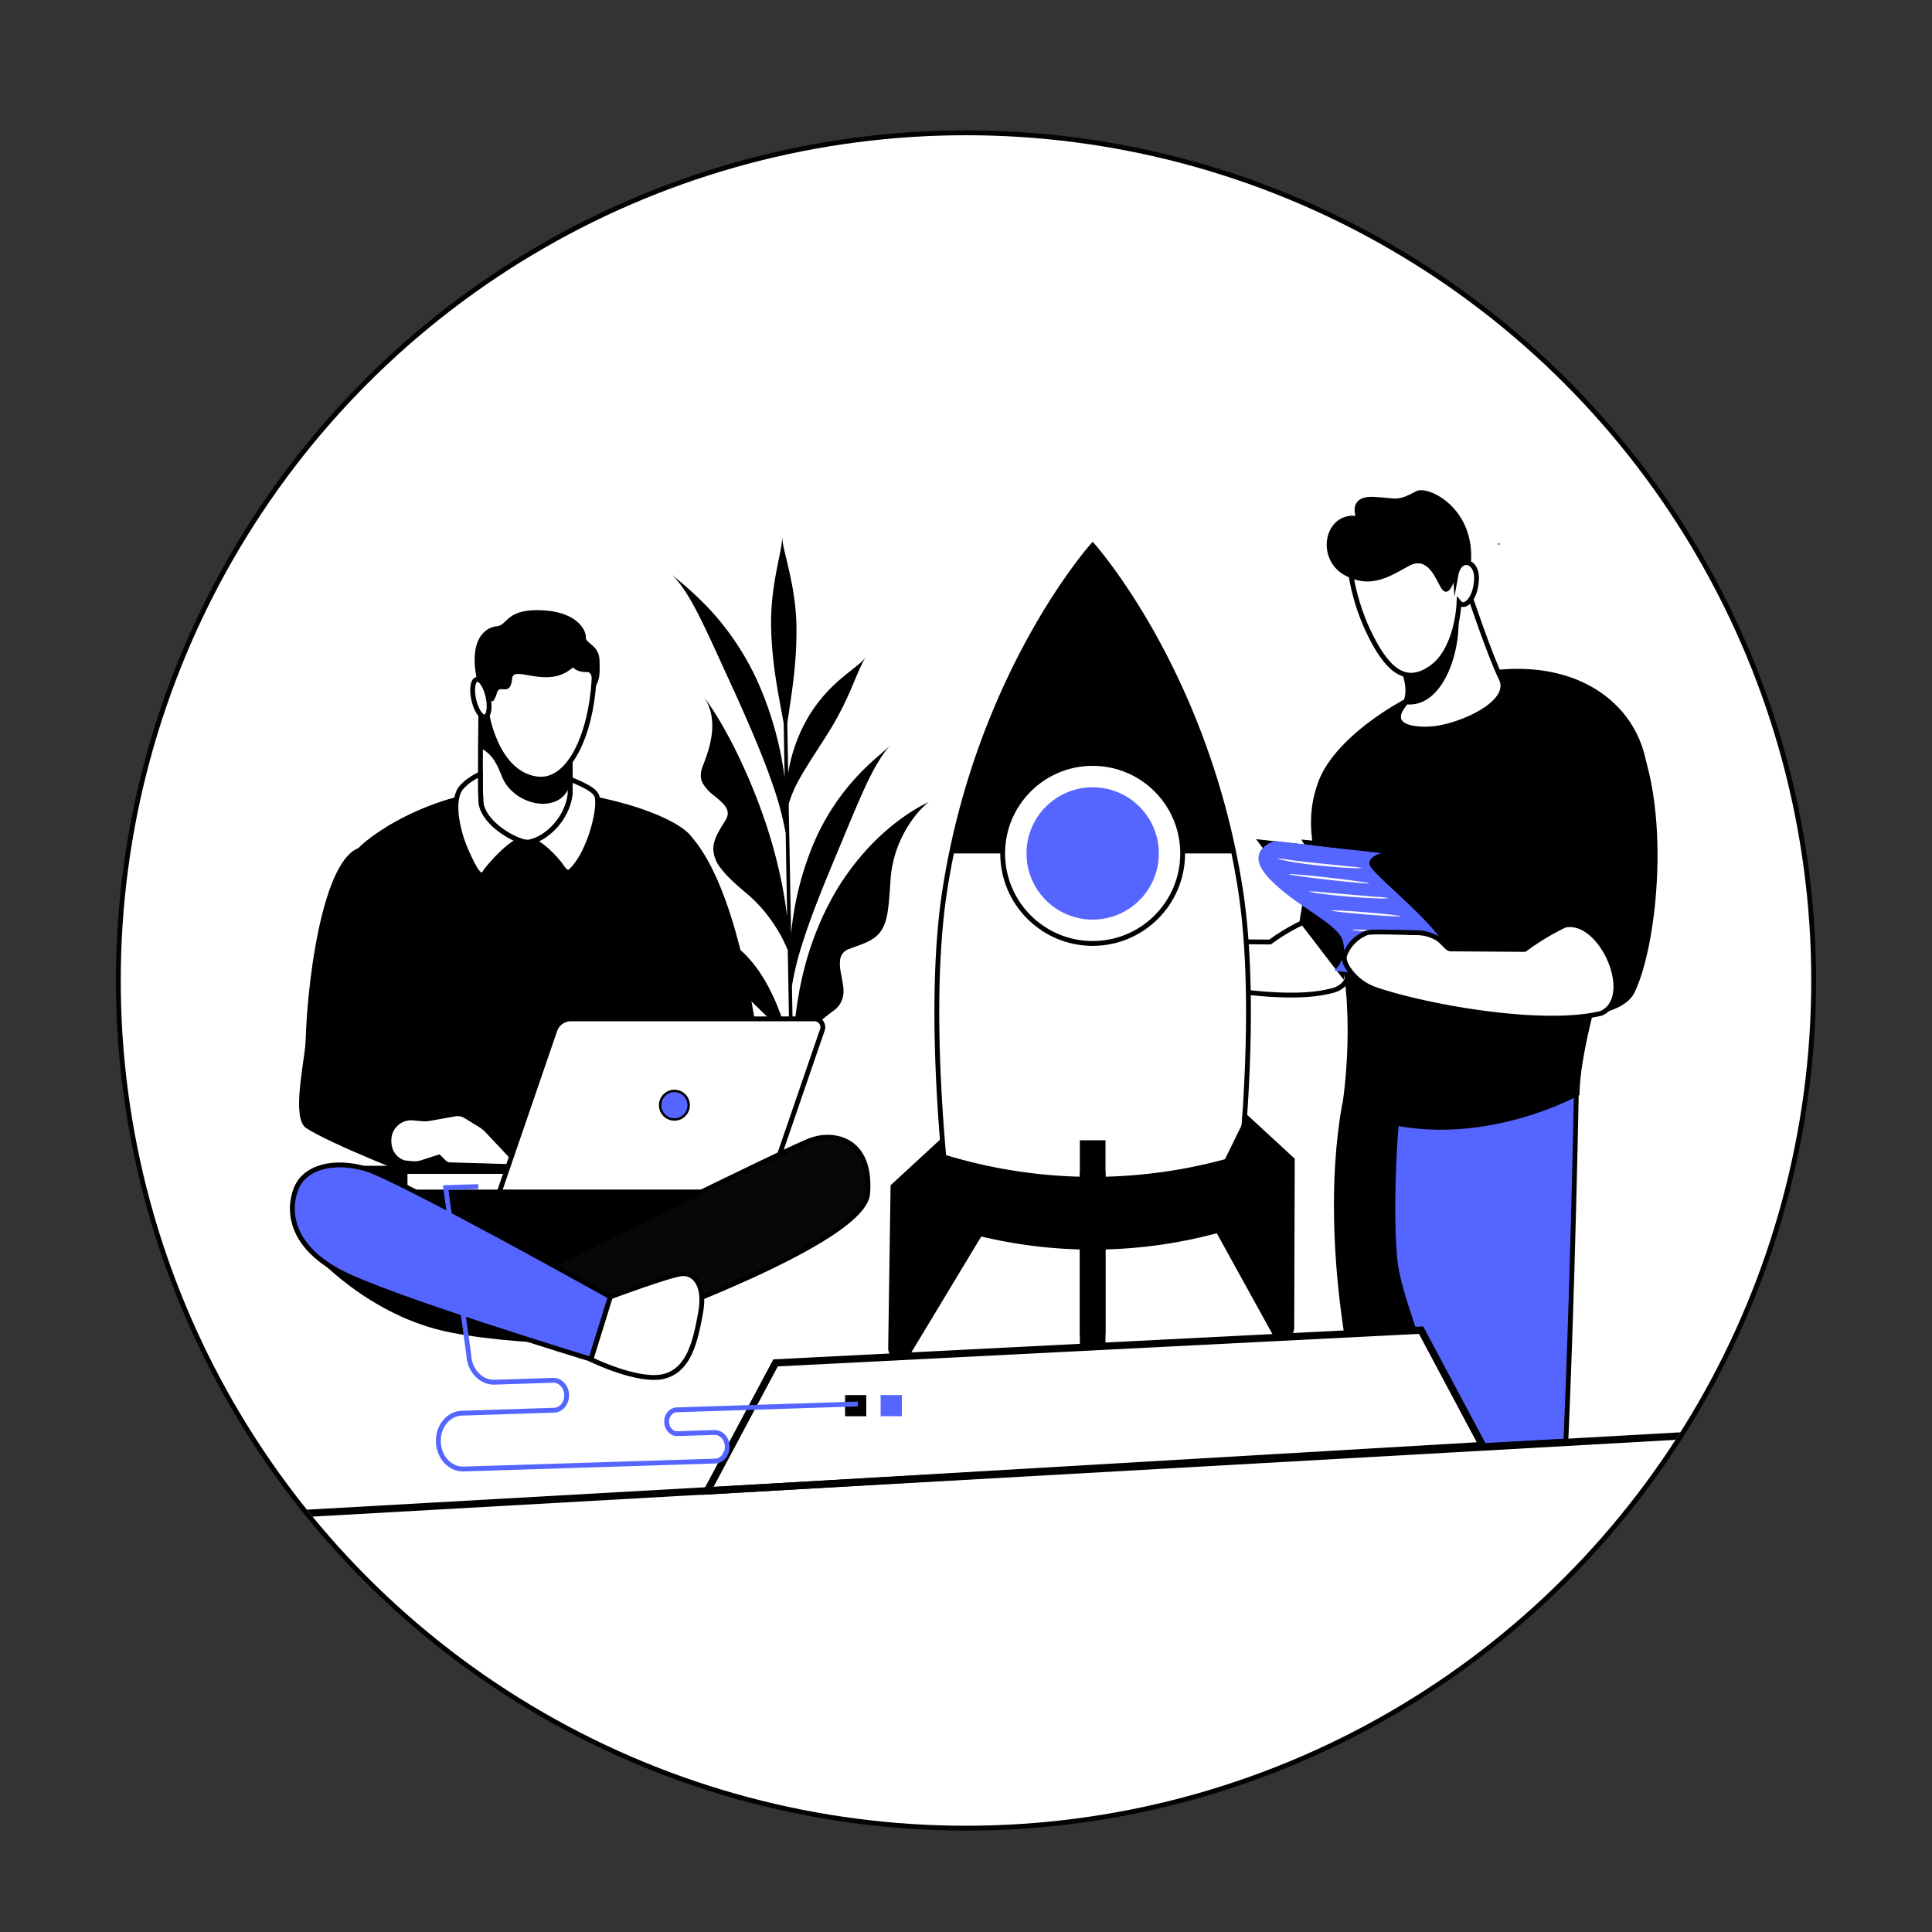 <svg id="Layer_1" data-name="Layer 1" xmlns="http://www.w3.org/2000/svg" xmlns:xlink="http://www.w3.org/1999/xlink" viewBox="0 0 800 800"><rect x="0" y="0" width="800" height="800" fill="#333333" stroke="none"/><defs><style>.cls-1,.cls-12,.cls-14{fill:none;}.cls-2,.cls-4,.cls-5,.cls-7,.cls-9{fill:#fff;}.cls-2{stroke:#020202;stroke-width:4px;}.cls-11,.cls-12,.cls-13,.cls-14,.cls-2,.cls-5,.cls-6,.cls-7,.cls-9{stroke-miterlimit:10;}.cls-3{clip-path:url(#clip-path);}.cls-11,.cls-13,.cls-14,.cls-5,.cls-6,.cls-7,.cls-9{stroke:#000;}.cls-11,.cls-12,.cls-5,.cls-6{stroke-width:2px;}.cls-13,.cls-6,.cls-8{fill:#5565ff;}.cls-14,.cls-7{stroke-width:3px;}.cls-10{fill:#fafafa;}.cls-11{fill:#070707;}.cls-12{stroke:#5565ff;}</style><clipPath id="clip-path"><circle class="cls-1" cx="400" cy="406" r="350"/></clipPath></defs><title>workflow svg</title><circle class="cls-2" cx="400" cy="406" r="350"/><g class="cls-3"><circle class="cls-4" cx="400" cy="406" r="350"/><path d="M384,332.4l-.61.29-1.11.56c-.73.37-1.37.75-2.05,1.12q-2,1.14-3.8,2.34a83.84,83.84,0,0,0-7,5.13,96.13,96.13,0,0,0-12.21,11.84,107,107,0,0,0-10,13.55A119.19,119.19,0,0,0,339.56,382,129.37,129.37,0,0,0,334,397.52c-.69,2.63-1.46,5.26-2,7.92l-.86,4-.69,4a166.22,166.22,0,0,0-2.08,19.68l-.44-24.9A121.7,121.7,0,0,1,332.48,390c3.36-10.68,8.38-23.07,14-36.47,4.58-11,8.48-20.6,12.12-28.43s7.27-13.61,10.28-16.72c-3,3.08-8.6,7.11-14.63,13.8a95.81,95.81,0,0,0-17.43,27.27,128.15,128.15,0,0,0-9.24,37.19l-1-53.69a48.3,48.3,0,0,1,4.67-10.79c3.43-6.15,8.2-13,13-20.82a134.67,134.67,0,0,0,8.86-17.74c2.17-5.19,3.94-9.28,5.41-11.56-1.49,2.3-5.29,4.72-9.62,8.44a63.26,63.26,0,0,0-13.61,15.42,66.69,66.69,0,0,0-8.92,24.21L326,299.56c1.28-9.51,4.07-23.85,3.78-40.38-.31-17.7-5.79-30.85-5.9-37.1.11,6.25-4.89,19.58-4.58,37.29.29,16.53,3.6,30.77,5.21,40.23l.4,22.4a143.36,143.36,0,0,0-11.47-40.4A113.12,113.12,0,0,0,294,252.46a144.75,144.75,0,0,0-16.12-14.67c3.61,3,7.63,9.32,11.82,17.67s8.78,18.77,14.21,30.51c6.52,14.42,12.25,27.74,16.16,39.26A128.83,128.83,0,0,1,325.33,345l.61,34.57q-.8-6.42-2-12.72a206.9,206.9,0,0,0-7.41-27.58A238.51,238.51,0,0,0,305.74,313c-2-4.29-4.3-8.51-6.67-12.72a123.46,123.46,0,0,0-8.32-12.66c3.85,5,4.46,10.3,4.09,15.4a42,42,0,0,1-1.47,7.43c-.72,2.4-1.56,4.68-2.37,6.8-1.2,3.07-1,5.36.1,7.26a17,17,0,0,0,4.61,4.95c3.56,3,7.33,5.77,4.81,10s-5.45,8.18-5.12,12.72a13.28,13.28,0,0,0,3.24,7.54c2.08,2.85,5.56,6.05,10.47,10.2a58.14,58.14,0,0,1,8.13,8.34,72.49,72.49,0,0,1,5.68,8.39c1.46,2.59,2.46,4.89,3.18,6.5l.09.2.7,39.53c-.16-.88-5-25.73-20-39.25-14.14-12.71-27.2-16.6-30.65-18.43,3.48,1.84,23.49,25.69,30,33.91,10.1,12.68,20.23,15.21,20.54,33v0l.85,1.44.87-2.25a24.19,24.19,0,0,1,1.14-4.58,30.45,30.45,0,0,1,4-7.29,45.69,45.69,0,0,1,5.42-6c2-1.77,4-3.35,5.87-4.78a9.44,9.44,0,0,0,4.23-6.58c.4-2.31-.19-4.82-.6-7.27-.23-1.23-.48-2.46-.65-3.65a14.83,14.83,0,0,1-.06-3.36,5.32,5.32,0,0,1,3.57-4.77c4.73-1.87,9.63-3,12.62-6.56a11.22,11.22,0,0,0,2-3.24,20.85,20.85,0,0,0,1.34-4.59c.67-3.64,1-8.4,1.43-15.21a48.07,48.07,0,0,1,7.79-22.29c3.73-5.71,7.63-8.91,8.29-9.16Z"/><path d="M286.7,346.93c24.95,29.22,30.72,116.21,30.72,116.21l-28.68-4.21L268.18,401.5Z"/><path d="M148.1,351.5c5.57-6.33,35.22-27.14,73-24.88,33.34,2,60.31,12.29,65.56,20.3,3.84,5.86-6.81,42.7-8.51,59.41-1.76,17.31-9.12,48.53-9.12,62.81,0,0-95.23,20-95.78,20.52s-12-69.52-13.47-87.09S161.65,365.6,148.1,351.5Z"/><path class="cls-5" d="M199.13,293.81s-.47,29.3,0,38.05,14,16.62,19.06,16.84,16.18-7.22,17.93-19.68V302.56Z"/><path d="M198.95,309.73c.06-8.49.18-15.92.18-15.92l37,8.75v21.7c-3.08,13.56-23.54,9.86-28.41-3C204.92,313.89,202.53,311.7,198.95,309.73Z"/><path class="cls-5" d="M245.92,282.43c-1.39,21.47-10.14,42.25-24,40.06-17.2-2.72-22.42-28.8-21.74-43s8.78-23.1,21.11-23.11C233,256.35,247.1,264.25,245.92,282.43Z"/><path class="cls-5" d="M196.14,289.58c.92,4.28,3,7.53,4.65,7.25s2.24-4,1.32-8.25-3-7.53-4.65-7.25S195.22,285.3,196.14,289.58Z"/><path d="M245.64,285.79c2.62-4,2.8-5.58,2.61-12.24s-5.81-6.89-5.69-9.74S239,253.31,224.23,252.7s-13.93,6.18-18.52,6.62-11.71,5.15-8.24,22c0,0,4,.38,5.62,8.53a.73.73,0,0,0,1.29.24,10.69,10.69,0,0,0,1.36-3.12c1.11-4.07,5.54,2,6.35-6.07.57-5.78,14.69,4.83,25.16-4.55,0,0,1.56,2.07,6,1.94C245.84,278.22,245.64,285.79,245.64,285.79Z"/><path class="cls-5" d="M236.12,329v-6.37c5.53,2.43,10.65,4.48,11.21,7.64,1.1,6.2-3.87,24.22-11.21,30.58,0,0-1.22,1.56-3.5-1.92s-10.08-11.45-12.78-10.41v0C225.33,347.38,234.54,340.26,236.12,329Z"/><path class="cls-5" d="M189.89,327.94c1.53-3.46,6.49-6.27,9-7.48,0,4.7.07,8.9.21,11.4.41,7.61,10.71,14.55,16.7,16.38h0c-2.83-1.1-13.22,10-15,13s-4-.5-7.68-8.75S187.39,333.58,189.89,327.94Z"/><path d="M126.49,435.57c0-24.3,6.57-81.71,23.37-84.79,11.19-2.05,15.82,10.13,21.38,39.92,1.66,8.9-1.17,34.34-1.9,45.08Z"/><path class="cls-5" d="M468.45,391.79a12.42,12.42,0,0,1,7.13-7.07c1.56-.45,9.15-.13,15.39,0a13.43,13.43,0,0,1,6.93,1.73c2,1.23,3.19,3.46,4.41,3.46,2.22,0,23.62.16,23.62.16a80.65,80.65,0,0,1,12.74-7.7c11.72-2.68,30.49,24.72,11.75,28.11-18.91,4.69-56.24-2.16-71.93-7.52a17.18,17.18,0,0,1-8.65-6.38C468.71,395,467.95,393.23,468.45,391.79Z"/><polygon points="545.21 338.89 538.05 381.77 556.39 405.71 564.32 342.67 545.21 338.89"/><path d="M577.82,502.8c2.06,11,13.78,26.44,21.23,48.74H556.47c-4.08-26.79-6.47-62.64-.64-94.6l23.25-.11C576.81,467.6,575.88,492.45,577.82,502.8Z"/><path class="cls-6" d="M579.07,458.25a43.81,43.81,0,0,1,.94-4.83l72.69.21c-1,50.51-2.62,104.78-4.31,143.09l-48.12,2.64c-7.45-31.61-20.39-60.37-22.45-76C575.88,508.75,576.81,473.52,579.07,458.25Z"/><path d="M603.58,280.42c43.79-11.75,73.36,7.8,78.22,35.87,4.43,25.64-27.76,105-27.76,137.13,0,0-50.74,28.55-98.36,5.2,0,0,6-35.85-1.16-66s-16.64-47.44-8.57-69.07C553,304.65,583.1,285.91,603.58,280.42Z"/><path d="M647.84,383.19c-.43-9.13-6.08-32.82-14-48s-4.06-34.6,6.77-42.22,25.83-6.22,33,4.32c19.2,28.34,13.63,92.06,3.27,113.57-2.06,4.27-7,7-13.74,8.71C677.64,413,663,379.71,647.84,383.19Z"/><polygon class="cls-7" points="588.43 550.78 321.14 564.34 292.87 617.36 613.91 598.57 588.43 550.78"/><rect x="349.93" y="577.66" width="8.78" height="8.78"/><rect class="cls-8" x="364.65" y="577.66" width="8.78" height="8.78"/><path class="cls-9" d="M620.6,225.12l0,.28"/><path class="cls-5" d="M607.94,244.66s9,27,13.65,36.26-13.34,18.19-25.3,20.41c-7.9,1.47-23.15.73-14.76-9.75,0,0,4.71-5.85-2.91-19.37C578.62,272.21,604.28,239.94,607.94,244.66Z"/><path d="M578.62,272.21s11.9-15,20.65-23l4.5,4.54c1.61,15.27-6.15,40.13-22.23,37.84C581.53,291.57,586.24,285.72,578.62,272.21Z"/><path class="cls-5" d="M602.74,238.5c1.49-8.5,8.85-6.51,8.67,1-.21,8.55-5,12.81-7.25,10,0,0-.57,19.28-11.5,27s-18.63.45-26-15c-6.31-13.26-8.41-27.41-7.75-32.33,1.73-12.83,17.58-18,28.93-13.12C601.78,222,602.74,238.5,602.74,238.5Z"/><path d="M602.74,238.5c-1.26,4.87-3.36,8.23-5.55,5.62s-5.3-14.46-13.76-9.79-15.62,9.29-25.81,4.3c-13.16-6.44-9.6-26.12,3.67-25.05,0,0-2.93-8.27,7.47-7.84,9.52.4,9.25,2.2,17.66-2.33,4.84-2.61,24.7,6.94,22.62,30.16C609,233.57,604.71,230.91,602.74,238.5Z"/><path d="M171.73,487.29s-34.67-13.48-44.93-20.16c-6-3.89-1.19-25.24-.16-36,2.76-28.69,41.2-10.31,43.37,18.25l9,14.2Z"/><path class="cls-5" d="M183.91,481.29l-2.18-2.16-6.88,2.21a11,11,0,0,1-3.7.53l-3.76-.39s-6.35-1.56-6.34-9.11a9.23,9.23,0,0,1,9.4-9.48l5.07.43a10.8,10.8,0,0,0,2.22-.16l10.6-1.89a6.49,6.49,0,0,1,4.54.86l5.87,3.6a15.07,15.07,0,0,1,3.09,2.51l10.51,11.17a2.14,2.14,0,0,1-1.62,3.61l-24.44-.71A3.5,3.5,0,0,1,183.91,481.29Z"/><polygon points="520.11 347.48 535.11 367.5 559.3 399.79 609.02 405.32 576.41 353.75 520.11 347.48"/><path class="cls-8" d="M528,348.24s-13.81,3.62-2.3,15.65,28.89,18.62,30.47,26.23a12.2,12.2,0,0,1-3.7,11.82l38.07,4.47s12.78-7.86,5.82-17.86-26.91-26-28.92-29.8,4.56-5.49,4.56-5.49Z"/><polygon points="540.04 349.61 538.85 347.63 559.44 349.68 559.1 351.79 540.04 349.61"/><path class="cls-10" d="M563.93,359.4c0,.15-2,.13-5.19,0s-7.62-.51-12.49-1-9.27-1.13-12.43-1.71-5.08-1.14-5-1.26a46.72,46.72,0,0,1,5.15.63c3.17.42,7.56.93,12.42,1.44l12.45,1.29A36.19,36.19,0,0,1,563.93,359.4Z"/><ellipse class="cls-10" cx="550.35" cy="363.88" rx="0.46" ry="16.77" transform="translate(126.52 869.5) rotate(-83.5)"/><path class="cls-10" d="M575,371.91a24.53,24.53,0,0,1-4.87.07c-3-.09-7.15-.31-11.72-.69s-8.69-.85-11.67-1.27a24.52,24.52,0,0,1-4.79-.88,27.16,27.16,0,0,1,4.86.24l11.68,1,11.68,1A27.11,27.11,0,0,1,575,371.91Z"/><ellipse class="cls-10" cx="565.53" cy="378.17" rx="0.46" ry="14.4" transform="translate(142.61 911.07) rotate(-85.33)"/><ellipse class="cls-10" cx="573.88" cy="385.81" rx="0.46" ry="13.97" transform="translate(156.44 937.11) rotate(-86.78)"/><path class="cls-10" d="M590.65,395.48a18.26,18.26,0,0,1-4.2,0c-2.59-.12-6.16-.39-10.09-.82s-7.47-1-10-1.41a18.25,18.25,0,0,1-4.1-.94,20.3,20.3,0,0,1,4.19.3l10,1.14,10,1.08A20.32,20.32,0,0,1,590.65,395.48Z"/><circle class="cls-8" cx="281.11" cy="454.44" r="5.85"/><path class="cls-5" d="M556.85,395.37a16.1,16.1,0,0,1,9.24-9.16c2-.58,11.85-.16,19.94,0a17.41,17.41,0,0,1,9,2.24c2.55,1.6,4.14,4.49,5.71,4.49,2.87,0,30.61.2,30.61.2a104.53,104.53,0,0,1,16.51-10c15.19-3.47,29.8,29.77,15.23,36.43-24.51,6.08-72.89-2.8-93.23-9.74a22.27,22.27,0,0,1-11.21-8.27C557.18,399.51,556.2,397.23,556.85,395.37Z"/><path d="M129.28,518.56s23,26.61,57.61,33.26,82.46,4.6,82.46,4.6l31.09-74-155.17.33Z"/><rect class="cls-5" x="167.72" y="485.07" width="44.1" height="8.51"/><path class="cls-5" d="M313,493.57H206.76l23-67a7.08,7.08,0,0,1,6.74-4.69H337.17a3.44,3.44,0,0,1,3.38,4.49l-21.64,63A6.26,6.26,0,0,1,313,493.57Z"/><path class="cls-11" d="M225.93,525.36S326.74,475.25,336.12,472s24.91-.29,23.15,22.27-119.86,62.13-119.86,62.13Z"/><path class="cls-6" d="M252.74,537S164.69,487.85,151.5,484s-25.5-.88-29,8.5-1.76,23.44,17.88,34,104.32,36.34,104.32,36.34Z"/><path class="cls-5" d="M252.74,537s24.1-9,29.46-9.56,10,4.69,7.91,16.12-4.64,23.74-15.21,26.37-30.21-7-30.21-7Z"/><path class="cls-12" d="M198.05,491.33l-13.5.43,9.54,69.07c.21,6.54,5,11.69,10.68,11.51l24.27-.78c3-.1,5.48,2.6,5.59,6h0c.11,3.43-2.22,6.28-5.19,6.38l-38.25,1.23c-5.55.18-9.89,5.5-9.68,11.88h0c.21,6.38,4.87,11.41,10.43,11.24L296.14,605c2.84-.09,5.06-2.82,5-6.09h0c-.11-3.27-2.5-5.85-5.34-5.75l-15.32.49c-2.37.08-4.36-2.07-4.45-4.8h0c-.09-2.72,1.76-5,4.13-5.07l75.09-2.42"/><circle class="cls-13" cx="279.26" cy="457.64" r="5.91"/><line class="cls-14" x1="84.97" y1="629" x2="709.03" y2="593.85"/><path class="cls-5" d="M513.64,368.37c-14-89.85-61.19-142.52-61.19-142.52s-47.15,52.67-61.19,142.52c-8.83,56.49,2.68,139.2,2.68,139.2h0a197.4,197.4,0,0,0,117,0h0S522.46,424.87,513.64,368.37Z"/><path d="M390.24,471l-21.46,19.79-1,67.41a4.91,4.91,0,0,0,9.21,2.43l30.23-50.12-16.48-33.68Z"/><path d="M514.66,460l21.46,19.79-.22,69.85a4.91,4.91,0,0,1-9.21,2.43l-29-52.55,16.48-33.68Z"/><path d="M390.73,478c1.57,17.74,3.21,29.56,3.21,29.56a197.4,197.4,0,0,0,117,0h0s1.64-11.82,3.21-29.56A209.11,209.11,0,0,1,390.73,478Z"/><path d="M452.45,225.86S410.54,272.7,394,353.39H510.91C494.36,272.7,452.45,225.86,452.45,225.86Z"/><circle class="cls-5" cx="452.45" cy="353.39" r="37.27"/><circle class="cls-8" cx="452.45" cy="353.39" r="27.4"/><rect x="447.14" y="472.17" width="10.62" height="84.7"/><path d="M452.45,556.87h0a5.31,5.31,0,0,1-5.31-5.31V485h10.62v66.52A5.31,5.31,0,0,1,452.45,556.87Z"/></g></svg>